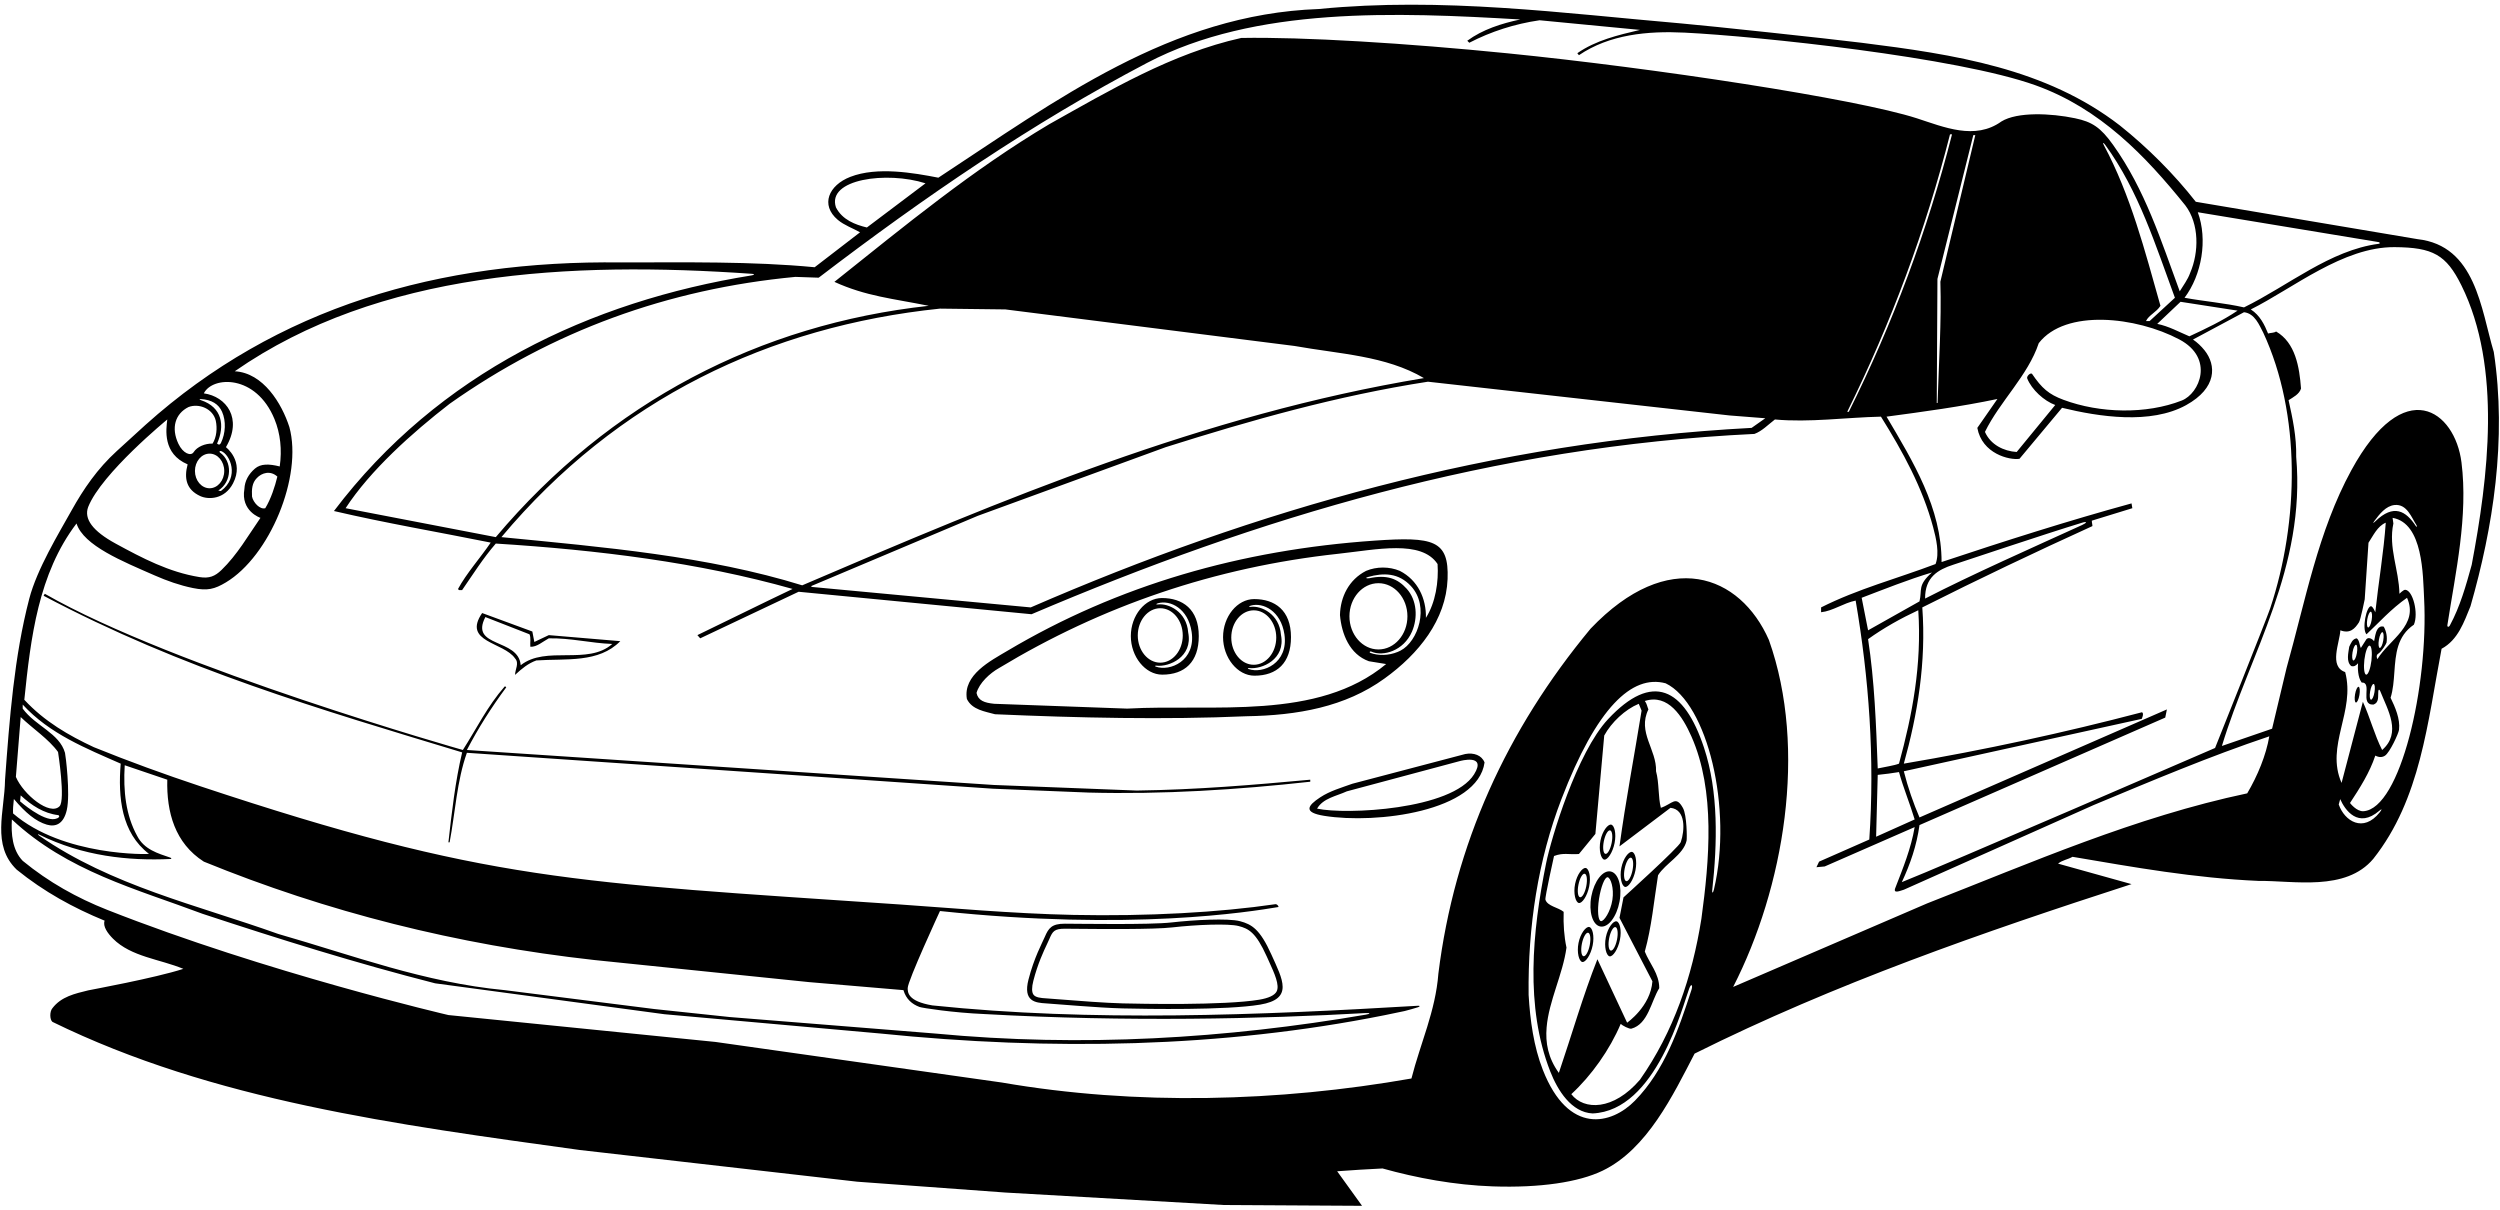 <?xml version="1.0" encoding="UTF-8"?>
<svg xmlns="http://www.w3.org/2000/svg" xmlns:xlink="http://www.w3.org/1999/xlink" width="498pt" height="241pt" viewBox="0 0 498 241" version="1.1">
<g id="surface1">
<path style=" stroke:none;fill-rule:nonzero;fill:rgb(0%,0%,0%);fill-opacity:1;" d="M 496.762 70.117 C 494.203 61.559 493.16 48.918 481.562 47.637 L 437.402 40.195 C 433.082 34.676 427.801 29.395 422.281 24.996 C 407.555 13.613 389.297 10.836 370.855 8.523 C 364.156 7.684 340.383 5.145 335.129 4.688 C 311.348 2.637 287.258 -0.629 262.684 1.797 C 233.242 2.836 210.441 19.957 186.922 35.395 C 182 34.438 174.73 33.152 169.391 35.227 C 165.078 36.898 163.359 40.816 166.891 43.797 C 168.184 44.887 169.93 45.477 171.32 46.277 L 162.281 53.234 C 149.801 52.035 136.441 52.277 123.723 52.277 C 87.504 51.82 55.195 61.133 28.996 84.621 C 27.648 85.828 23.828 89.332 23.277 89.836 C 19.379 93.391 16.633 97.422 14.293 101.613 C 11.684 106.285 7.375 113.348 5.832 119.254 C 2.824 130.777 1.895 143.203 1.004 155.316 C 0.922 161.637 -1.719 168.355 3.324 173.234 C 8.762 177.637 14.602 180.836 20.844 183.398 C 20.422 184.52 21.473 185.945 22.512 186.988 C 26.145 190.617 31.875 191.055 36.523 192.996 C 30.844 194.836 17.945 197.188 17.57 197.281 C 14.93 197.93 12.195 198.523 10.441 200.836 C 9.883 201.477 9.883 203.078 10.441 203.555 C 42.441 219.234 79.004 224.035 115.48 229.078 L 170.762 235.395 L 200.281 237.555 L 243.723 240.035 L 271.32 240.199 L 266.363 233.316 C 269.402 233.078 272.363 232.918 275.402 232.758 C 282.176 234.652 289.766 236.07 297.371 236.328 C 306.758 236.652 314.469 235.5 319.223 233.207 C 328.152 228.902 333.289 218.094 337.562 209.879 C 365.48 195.957 394.922 185.719 424.602 176.117 L 409.965 172.035 C 410.844 171.316 411.883 171.234 412.844 170.676 C 425.082 172.758 437.16 174.918 449.883 175.477 C 456.922 175.398 467.242 177.637 472.762 171.078 C 482.203 159.156 483.562 143.879 486.363 129.234 C 489.645 127.477 490.844 123.879 492.121 120.758 C 496.602 105.156 499.402 87.559 496.762 70.117 Z M 473.918 48.242 C 473.918 48.242 474.246 48.512 473.832 48.566 C 464.141 49.84 455.902 56.863 447.004 61.234 C 443.16 60.355 439.082 60.035 435.16 59.316 C 438.602 54.758 439.801 47.719 437.801 42.277 Z M 382.363 119.797 L 372.121 125.559 L 370.844 119.078 C 375.48 117.316 380.043 115.477 384.844 114.035 C 381.922 116.633 382.926 117.453 382.363 119.797 Z M 389.105 112.488 C 391.117 111.84 407.191 106.426 414.734 104.129 C 415.855 103.785 415.723 104.141 414.75 104.586 C 405.23 108.93 392.773 114.445 383.48 119.234 C 383.438 114.988 386.027 113.48 389.105 112.488 Z M 382.121 121.559 C 382.844 132.516 380.922 142.438 378.281 152.117 C 377.336 152.5 375.48 152.758 374.043 153.078 C 373.723 144.355 373.402 135.637 372.121 127.316 C 375.242 125.078 378.684 123.156 382.121 121.559 Z M 374.043 154.355 C 375.48 154.199 376.922 154.035 378.281 153.797 C 379.16 156.996 380.441 160.035 381.402 163.234 L 373.723 166.676 Z M 382.363 162.836 C 381.16 160.035 380.043 156.836 379.242 153.637 L 426.629 143.199 C 426.629 143.199 427.16 142.117 426.684 141.879 C 411.16 145.957 395.32 149.398 379.242 152.117 C 381.965 142.355 383.723 131.957 382.922 120.996 C 394.105 115.367 405.441 109.973 416.781 104.812 C 416.883 104.77 416.684 104.117 416.684 103.719 L 424.762 101.234 L 424.602 100.277 C 412.043 103.719 399.242 107.797 386.762 111.957 C 386.762 101.156 381.082 91.957 375.801 82.996 C 383.004 82.035 390.684 80.996 397.883 79.477 L 393.883 85.234 C 394.82 90.395 400.285 91.703 402.281 91.395 L 410.762 81.234 C 418.105 83.023 428.402 84.609 435.473 80.703 C 441.645 77.293 441.52 72.734 439.129 69.762 C 438.473 68.949 437.699 68.211 436.844 67.637 L 447.004 62.195 C 449.16 62.438 450.043 64.758 450.844 66.277 C 458.367 82.469 457.992 103.797 452.23 121.16 C 451.523 123.285 441.242 148.996 441.242 148.996 C 441.242 148.996 386.203 172.836 378.844 175.719 C 380.523 172.117 381.801 168.438 382.363 164.355 L 431.316 142.945 L 431.645 141.316 Z M 385.965 80.277 L 385.801 80.277 L 385.938 55.562 L 393.082 26.918 L 393.48 26.918 L 386.523 56.117 C 386.762 64.035 386.203 72.516 385.965 80.277 Z M 368.281 82.035 L 367.965 82.035 C 376.684 64.355 383.562 45.957 388.441 26.758 L 388.844 26.758 C 383.965 45.957 377.082 64.355 368.281 82.035 Z M 428.203 63.957 L 427.48 63.957 C 428.043 62.758 429.562 62.195 430.363 60.918 C 427.25 49.906 424.426 38.895 419.082 28.91 C 418.797 28.379 418.984 28.336 419.359 28.852 C 426.09 38.117 429.379 48.859 433.242 59.316 Z M 434.363 60.117 L 445.723 61.879 C 442.762 63.879 439.402 65.477 436.121 66.996 C 434.043 66.117 432.043 64.996 429.723 64.516 Z M 434.117 67.613 C 441.156 71.34 438.164 78.395 434.598 79.789 C 427.547 82.551 418.301 82.348 411.031 79.637 C 408.121 78.555 406.73 77.34 404.781 74.469 C 404.477 74.16 403.648 74.961 403.82 75.387 C 404.734 77.645 407.184 79.867 409.402 80.676 L 401.723 90.035 C 399.16 89.879 396.523 88.598 395.402 86.035 C 398.363 79.957 403.965 74.836 406.121 68.355 C 411.453 61.469 425.562 63.086 434.117 67.613 Z M 166.523 41.316 C 164.629 35.641 176.688 34.062 184.363 36.516 L 172.684 45.316 C 170.363 44.758 167.801 43.797 166.523 41.316 Z M 163.082 55.316 C 184.121 39.234 205.742 24.465 228.523 12.516 C 250 1.25 278.203 2.438 302.844 3.879 C 299.082 4.676 295.32 5.879 292.281 8.117 L 292.684 8.516 C 297.004 6.277 301.723 4.758 306.684 4.035 L 326.684 5.957 C 322.281 6.996 317.883 8.035 314.203 10.598 L 314.523 10.996 C 320.605 6.867 328.172 6.133 335.586 6.5 C 350.133 7.223 389.871 11.379 405.5 17 C 418.379 21.633 427.402 31.078 435.32 40.918 C 438.121 44.598 438.043 50.277 436.281 54.355 C 435.801 55.719 434.922 56.836 434.203 58.035 C 430.508 47.996 427.297 37.773 420.922 28.855 C 418.438 25.379 416.746 24.266 413.34 23.555 C 408.523 22.547 401.836 22.25 398.684 24.195 C 393.414 27.988 387.223 25.309 381.84 23.566 C 369.703 19.648 329.512 13.551 300.328 10.621 C 280.152 8.598 259.531 7.328 247.25 7.562 C 233.414 10.645 221 18.031 209 24.75 C 193.801 33.789 180.449 44.789 166.211 56.148 C 172.531 59.031 177.883 59.477 185.004 60.918 C 151.402 64.598 121.48 80.035 98.762 106.996 L 68.844 101.234 C 73.723 93.719 82.121 86.195 89.562 80.438 C 110.043 65.957 133.004 57.559 158.441 55.156 Z M 194.762 102.758 L 232.203 89.078 C 249.164 83.719 266.363 78.836 284.441 76.035 L 344.523 82.758 L 351.645 83.316 L 348.922 85.234 C 297.48 87.957 250.043 101.559 205.32 120.996 L 161.723 116.918 L 161.562 116.758 Z M 159.801 116.598 C 140.922 110.758 120.363 108.996 99.883 106.996 C 122.922 79.477 153.32 64.996 187.242 61.477 L 200.281 61.637 L 257.883 68.918 C 266.762 70.516 276.043 70.836 283.645 75.316 C 239.723 82.598 199.723 99.477 159.801 116.598 Z M 39.996 79.496 C 42.184 79.613 43.559 80.516 44.23 82.016 C 45.062 83.883 44.934 86.309 44.027 88.199 C 43.863 88.535 43.645 88.719 43.242 88.355 C 44.832 84.824 44.281 81.129 40.043 79.719 C 40.043 79.719 39.434 79.469 39.996 79.496 Z M 43.84 90.152 C 43.602 89.984 43.777 89.75 44.07 89.859 C 45.809 90.52 47.812 95 44 97.812 L 43.48 97.719 C 46.285 95.93 46.262 91.891 43.84 90.152 Z M 41.75 97.262 C 40.141 97.262 38.832 95.715 38.832 93.812 C 38.832 91.91 40.141 90.363 41.75 90.363 C 43.359 90.363 44.668 91.91 44.668 93.812 C 44.668 95.715 43.359 97.262 41.75 97.262 Z M 37.543 81.086 C 39.625 80.285 42.426 81.406 42.984 83.809 C 43.305 85.328 43.145 87.086 42.344 88.367 C 40.875 88.312 39.25 89 38.578 90.062 C 38.027 90.938 36.445 90.316 35.543 88.414 C 34.039 85.234 34.895 82.41 37.543 81.086 Z M 17.562 100.996 C 20.223 94.285 33.324 83.559 33.324 83.559 C 33.082 85.559 32.375 90.375 37.375 92.5 C 36.625 95.312 37.133 97.547 39.875 98.812 C 41.52 99.578 44.762 99.488 46.426 96.277 C 48.719 91.852 45.004 89.078 45.004 89.078 C 48.387 83.352 45.082 78.977 40.602 78.355 C 42.32 74.914 50.988 74.512 54.676 83.48 C 55.859 86.367 56.195 89.574 55.723 92.918 C 53.539 92.371 51.93 92.363 50.785 93.344 C 49.543 94.41 48.75 95.789 48.684 97.395 C 47.906 101.855 51.883 103.156 51.883 103.156 C 49.48 106.625 47.246 110.539 44.109 113.555 C 42.816 114.797 41.684 115.27 39.727 114.953 C 33.664 113.977 28.344 111.176 23.047 108.289 C 18.434 105.777 16.688 103.355 17.562 100.996 Z M 55.25 94.938 C 54.77 96.938 53.961 99.395 52.844 101.234 C 51.801 101.559 50.441 100.117 50.203 98.918 C 50.121 97.477 50.203 96.195 51.16 95.234 C 52.121 94.195 53.84 93.648 55.25 94.938 Z M 4.121 142.836 C 6.441 145.078 9.723 147.234 11.562 149.797 C 11.562 149.797 13.055 159.371 11.867 160.602 C 9.953 162.586 4.652 158.266 3.164 154.758 Z M 10.953 163.145 C 8.523 163.613 4 159.625 4 159.625 L 4.121 158.438 C 6.281 160.438 8.746 162.055 11.625 162.375 C 12.027 162.625 11.68 163.004 10.953 163.145 Z M 2.762 159.156 C 5.082 161.918 7.148 163.633 9.328 164.27 C 11.078 164.781 12.656 164.152 13.301 161.371 C 14.047 158.141 13.055 150.34 12.949 149.969 C 11.84 146.035 7.082 144.664 4.523 141.156 L 4.523 140.355 C 9.883 146.199 17.164 149.078 24.043 152.117 C 23.492 158.852 24.172 165.895 29.68 170.09 C 29.801 170.18 12.582 170.668 2.602 162.035 C 2.562 161.125 2.625 160.5 2.762 159.156 Z M 40.602 171.637 C 65.082 181.637 91.004 188.199 118.363 191.234 L 161.164 195.637 L 179.965 197.234 C 180.5 199.043 181.68 200.031 183.164 200.586 C 183.719 200.789 189.855 201.738 196.086 202 C 224.555 203.594 251.418 202.969 272.09 201.797 C 273.02 201.746 273.016 201.961 272.102 202.113 C 244.246 206.879 215.641 208.664 186.281 205.879 L 145.402 202.598 L 130.336 201 L 100.523 197.234 C 84.523 195.719 70.203 190.277 55.402 186.035 C 39.238 180.258 22.234 176.461 7.816 166.465 C 7.465 166.219 7.477 166.09 7.836 166.27 C 16.426 170.539 25.629 171.512 34.004 171.109 C 34.203 171.098 34.156 170.918 33.93 170.84 C 31.449 169.992 28.715 169.227 27.324 166.516 C 25.082 162.438 24.523 157.637 24.844 152.438 L 33.324 155.316 C 33.16 161.797 34.844 167.957 40.602 171.637 Z M 338.922 182.996 C 337.082 194.598 333.402 205.477 326.684 215.078 C 321.406 221.258 315.5 221.207 313.004 217.957 C 317.004 214.277 320.684 209.078 322.844 203.957 C 323.16 204.277 324.551 205.027 324.977 204.91 C 328.328 203.984 328.891 199.465 330.523 196.836 C 330.523 193.957 328.602 191.957 327.645 189.555 C 329.004 184.676 329.48 179.398 330.281 174.355 C 331.746 171.988 335.332 170.285 335.969 167.457 C 336.062 167.035 336.035 162.383 335.246 160.957 C 333.816 158.371 333.18 160.137 330.844 160.918 C 330.281 158.758 330.523 155.957 329.883 153.637 C 330.043 149.316 326.121 145.879 328.363 141.316 C 328.121 140.758 328.043 140.117 327.645 139.637 C 332.309 138.137 335.172 142.734 336.93 146.699 C 341.738 157.559 340.508 171.348 338.922 182.996 Z M 311.48 181.637 C 310.414 180.746 308.242 180.516 307.848 179.215 C 307.715 178.762 309.562 170.516 309.562 170.516 C 311.48 169.797 312.441 170.277 314.523 170.117 L 317.801 166.117 L 319.562 146.516 C 321.004 143.879 323.723 141.316 326.441 140.195 L 327.004 141.555 C 325.562 150.516 323.801 159.719 322.602 168.598 L 332.762 160.918 C 335.867 161.242 335.605 165.434 334.812 167.75 C 334.469 168.758 323.402 178.758 323.402 178.758 L 322.602 182.836 L 329.16 195.477 C 328.797 200.48 324.121 203.719 324.121 203.719 L 318.203 191.078 C 315.32 198.355 313.082 206.199 310.523 213.719 C 308.359 210.734 307.828 207.707 308.086 204.66 C 308.527 199.375 311.332 194.035 312.043 188.758 C 311.562 186.516 311.402 184.117 311.48 181.637 Z M 341.418 177.188 C 341.246 177.922 341 178.004 341.074 177.34 C 342.102 168.031 342.348 157.711 339.438 148.938 C 335.469 136.965 329.164 133.805 320.328 143.258 C 314.102 149.918 308.98 167.027 307.98 171.98 C 305.227 185.625 303.762 200.512 308.809 213.426 C 310.289 217.215 313.016 221.586 317.242 221.797 C 329.938 221.262 335.18 200.34 336.5 196.887 C 336.93 195.762 337.234 196.27 336.949 197.152 C 334.398 205.023 331.609 213.191 325.676 219.258 C 321.004 224.031 312.445 226.168 307.332 213.117 C 305.512 208.473 304.797 203.234 304.5 198.168 C 304.34 184.582 306.383 171.305 311.039 159.184 C 318.051 140.945 325.094 134.305 331.801 136.117 C 340.094 140.098 345.211 161.016 341.418 177.188 Z M 447.645 158.035 C 425.32 162.758 404.762 171.797 383.883 179.957 L 345.242 196.598 C 355.32 176.918 360.121 149.316 352.363 127.477 C 346.645 114.5 332.375 108.945 316.844 125.234 C 300.121 145.398 289.723 168.199 286.523 193.957 C 285.965 201.398 282.922 207.879 281.16 214.836 C 254.762 219.477 226.363 220.277 199.562 215.637 L 142.523 207.555 L 89.324 202.199 C 89.324 202.199 53.195 193.797 21.367 181.246 C 15.352 178.871 9.711 175.738 4.523 171.477 C 2.441 169.316 2.203 166.117 2.363 163.234 C 13.402 173.555 27.16 177.078 40.363 182.035 C 55.645 187.078 71.004 191.879 86.684 195.879 L 132.363 202.035 L 175.402 205.879 C 209.293 209.336 243.328 208.734 275.812 202.227 C 277.145 201.961 278.477 201.684 279.801 201.398 C 280.691 201.176 281.578 200.914 282.469 200.641 C 282.859 200.523 282.887 200.324 282.508 200.344 C 250.77 202.23 217.504 203.598 185.723 200.277 C 180.75 199.438 180.824 197.625 180.812 196.832 C 180.793 195.426 187.242 181.477 187.242 181.477 C 225.25 185.5 248.922 181.637 254.684 180.676 C 254.684 180.438 254.359 180.07 254.043 180.117 C 242.93 181.75 228.602 182.555 213.836 182.25 C 201.598 181.996 188.852 180.824 179.273 180.172 C 114.078 175.73 97.059 175.617 39.957 156.637 C 32.773 154.25 25.672 151.668 18.684 148.836 C 13.723 146.516 8.844 143.719 4.844 139.395 C 6.121 126.996 7.641 114.277 15.242 104.277 C 16.664 108.703 24.449 111.832 30.82 114.629 C 33.266 115.699 35.785 116.602 38.449 117.141 C 41.328 117.727 42.754 117.355 44.988 116.02 C 53.73 110.785 60.316 94.922 57.645 85.078 C 56.121 80.355 52.441 74.277 46.762 73.957 C 75.477 53.996 113.5 52 149.836 54.547 C 150.355 54.586 150.293 54.766 149.738 54.855 C 117.562 60.043 87.363 74.27 66.523 101.797 C 76.762 104.195 87.43 106.004 97.75 108.086 C 95.75 111.043 92.922 114.195 91.242 117.316 C 91.402 117.719 91.801 117.477 92.043 117.559 C 94.203 114.438 96.203 111.234 98.762 108.277 C 119.164 109.559 139.164 112.035 157.883 117.316 C 151.641 120.277 145.242 123.477 138.922 126.516 L 139.48 127.156 L 159.082 117.879 L 205.48 122.355 C 250.523 103.156 297.562 88.918 349.48 86.438 C 351.004 85.879 352.203 84.598 353.562 83.559 C 360.441 84.195 367.645 83.156 374.684 82.996 C 379.031 89.969 382.961 97.113 385.09 105.059 C 385.676 107.246 386.383 110.227 385.562 112.355 C 377.965 115.234 370.043 117.316 362.762 120.996 L 362.762 121.957 C 365.082 121.719 367.242 120.117 369.645 119.637 C 372.281 134.996 373.48 150.996 372.363 167.234 L 362.363 171.637 L 361.836 172.75 L 363.48 172.598 L 381.402 164.758 C 380.684 168.996 379.082 172.918 377.562 176.836 C 377 178.168 378.602 177.398 379.242 177.234 L 417.082 160.355 C 428.602 155.555 440.121 150.676 452.043 146.676 C 451.402 150.438 449.723 154.516 447.645 158.035 Z M 467.16 133.879 C 463.883 132.758 466.043 128.117 466.203 125.559 C 468.148 126.301 469.109 125.203 469.91 123.961 C 470.23 123.469 471.051 119.383 471.051 119.383 L 471.801 108.117 C 472.762 106.676 473.562 104.836 475.242 104.117 C 474.844 109.957 473.801 115.957 473.16 121.957 C 472.922 121.559 472.844 121.078 472.363 120.758 C 471.402 120.598 470.441 125.316 471.402 126.355 C 473.883 124.035 476.281 121.316 479.48 119.078 C 481.883 124.516 475.965 127.395 473.562 131.316 C 473.309 130.664 473.484 130.363 473.801 130.172 C 474.387 129.816 475.363 128.23 475.398 128.004 C 475.574 126.91 475.371 125.762 474.844 124.836 C 473.723 124.516 473.32 125.797 473.16 126.516 L 472.922 127.719 C 472.602 127.316 471.883 126.836 471.402 127.316 L 470.281 129.078 C 469.965 128.438 470.043 127.637 469.48 127.156 C 468.602 127.234 468.281 128.195 467.965 128.836 C 467.801 130.035 467.32 131.797 468.363 132.676 C 468.922 132.836 469.32 132.598 469.723 132.117 C 469.645 132.918 469.645 134.918 470.441 135.957 C 472.684 135.879 469.965 140.438 472.762 140.355 C 474 139.938 473.652 138.68 473.758 137.684 C 473.793 137.312 473.988 137.281 474.145 137.68 C 475.656 141.473 478.434 145.992 474.523 149.398 C 473.004 146.438 472.121 142.918 470.684 139.797 L 466.441 155.957 C 463.16 148.516 469.242 141.719 467.16 133.879 Z M 472.977 103.777 C 473.977 102.43 475.258 100.77 477.004 100.598 C 479.48 100.355 480.363 103.078 481.402 104.676 C 481.402 104.676 481.496 105.203 481.262 104.836 C 479.281 101.781 476.828 100.289 473.133 103.879 C 472.734 104.266 472.602 104.285 472.977 103.777 Z M 472.438 123.5 C 472.289 124.367 471.973 125.035 471.734 124.992 C 471.492 124.953 471.418 124.219 471.566 123.352 C 471.715 122.484 472.031 121.816 472.27 121.855 C 472.512 121.898 472.586 122.633 472.438 123.5 Z M 473.879 127.426 C 474.023 126.559 474.34 125.891 474.582 125.934 C 474.82 125.973 474.895 126.711 474.746 127.574 C 474.602 128.441 474.285 129.109 474.043 129.066 C 473.805 129.027 473.73 128.289 473.879 127.426 Z M 472.129 137.738 C 472.273 136.871 472.59 136.203 472.832 136.246 C 473.07 136.285 473.145 137.02 472.996 137.887 C 472.852 138.754 472.535 139.422 472.293 139.379 C 472.055 139.34 471.98 138.605 472.129 137.738 Z M 471.344 134.395 C 470.957 134.352 470.797 133.016 470.984 131.414 C 471.176 129.816 471.645 128.559 472.031 128.605 C 472.418 128.648 472.578 129.984 472.391 131.586 C 472.199 133.184 471.73 134.441 471.344 134.395 Z M 469.496 130.074 C 469.352 130.941 469.035 131.609 468.793 131.566 C 468.555 131.527 468.48 130.789 468.629 129.926 C 468.773 129.059 469.09 128.391 469.332 128.434 C 469.57 128.473 469.645 129.211 469.496 130.074 Z M 474.031 161.836 C 470.746 165.949 467.035 163.57 465.875 160.25 L 466.168 159.184 C 467.109 161.332 469.727 165.152 473.98 161.484 C 474.504 161.031 474.531 161.211 474.031 161.836 Z M 470.812 161.594 C 469.426 161.691 468.121 159.957 468.121 159.957 C 470.121 156.918 472.043 153.879 473.16 150.516 C 473.961 150.93 474.578 150.859 475.086 150.531 C 476.043 149.914 477.801 146.098 477.887 145.375 C 478.145 143.184 477.105 140.863 476.203 138.996 C 477.219 135.793 476.699 131.91 477.738 128.66 C 478.262 127.043 479.164 125.578 480.844 124.438 C 481.812 122.203 480.656 117.578 479.121 117.484 C 478.762 117.465 477.965 118.277 477.965 118.277 C 477.883 113.477 475.723 109.078 476.762 104.277 L 476.602 103.156 C 482.707 104.215 482.645 114.59 482.883 119.25 C 483.781 136.656 478.16 161.082 470.812 161.594 Z M 492.363 112.516 C 491.211 116.695 490.055 120.812 488.023 124.57 C 487.801 124.984 487.453 124.938 487.52 124.504 C 489.156 113.961 491.672 102.828 490.328 92.113 C 489.035 81.828 478.949 74.312 468.383 93.684 C 461.754 105.832 459.227 119.723 455.48 133.078 L 452.602 145.156 L 442.602 148.598 C 448.203 130.117 459.32 113.078 457.402 90.996 C 457.48 86.996 456.684 83.316 455.883 79.719 C 456.762 79.156 458.043 78.516 458.363 77.395 C 458.043 73.078 457.242 68.277 453.402 66.035 C 452.922 66.355 452.281 66.277 451.801 66.438 C 451.082 64.676 450.203 62.836 448.363 61.637 C 456.805 57.414 466.746 49.16 477 49.23 C 484.648 49.285 487.289 50.746 490.312 56.844 C 498.426 73.219 495.637 95.188 492.363 112.516 Z M 469.129 138.301 C 469.273 137.434 469.59 136.766 469.832 136.809 C 470.07 136.848 470.145 137.586 469.996 138.449 C 469.852 139.316 469.535 139.984 469.293 139.941 C 469.055 139.902 468.98 139.164 469.129 138.301 Z M 198.203 142.277 C 214.684 142.996 231.965 143.398 248.281 142.676 C 258.441 142.516 267.965 140.836 275.801 135.156 C 282.621 130.246 288.047 123.477 288.359 115.34 C 288.656 107.578 285.52 106.887 273.836 107.691 C 247.219 109.523 222.734 116.547 200.684 129.637 C 197.32 131.637 191.801 134.438 192.602 139.234 C 193.641 141.398 196.203 141.719 198.203 142.277 Z M 278.965 129.613 C 278.789 129.703 278.609 129.785 278.434 129.859 C 276.617 130.613 274.547 130.633 273 130.062 C 272.691 129.949 272.875 129.668 273.211 129.816 C 275.492 130.824 279.602 129.672 281.266 125.82 C 282.453 123.074 282.273 119.566 280.219 117.285 C 278.367 115.23 276.25 114.438 272.75 115.188 C 272.121 115.266 271.895 115.109 272.5 114.938 C 275.637 114.055 278.602 114.105 281.062 116.75 C 284.84 120.812 282.496 127.801 278.965 129.613 Z M 268.809 122.77 C 268.809 119.125 271.395 116.172 274.586 116.172 C 277.773 116.172 280.359 119.125 280.359 122.77 C 280.359 126.414 277.773 129.371 274.586 129.371 C 271.395 129.371 268.809 126.414 268.809 122.77 Z M 199.004 133.078 C 219.48 120.703 241.988 112.977 266.582 110.312 C 274.195 109.484 283.141 107.473 286.363 112.355 C 286.602 115.879 285.965 120.035 284.043 123.078 C 284.121 119.234 282.441 115.559 278.844 113.719 C 276.762 112.836 274.203 112.836 272.121 113.719 C 268.684 115.477 267.004 118.918 266.922 122.516 C 267.242 126.277 268.844 130.355 272.684 131.719 L 276.121 132.277 C 262.441 143.637 241.801 140.195 224.523 141.156 L 198.043 140.195 C 196.086 140 194.844 139.559 194.523 138.035 C 195.082 136.035 197.164 134.117 199.004 133.078 Z M 291.883 150.199 L 269.402 156.117 C 267.242 156.898 264.945 157.539 262.988 158.828 C 260.398 160.531 259.598 161.848 263.805 162.52 C 274.242 164.191 294.387 161.625 295.723 151.879 C 295.16 150.438 293.562 149.879 291.883 150.199 Z M 293.637 154.25 C 289.23 161.32 268.078 162.328 262.363 161.078 C 263.562 158.996 266.203 158.598 268.281 157.637 L 290.816 151.602 C 290.816 151.602 296.238 150.078 293.637 154.25 Z M 322.012 183.531 C 321.371 183.406 320.266 184.781 319.883 186.703 C 319.496 188.629 319.984 190.371 320.625 190.5 C 321.266 190.629 322.309 189.129 322.691 187.203 C 323.074 185.281 322.652 183.66 322.012 183.531 Z M 322.109 187.172 C 321.852 188.465 321.297 189.441 320.863 189.355 C 320.434 189.27 320.293 188.152 320.551 186.859 C 320.809 185.57 321.363 184.59 321.797 184.676 C 322.227 184.762 322.367 185.879 322.109 187.172 Z M 319.559 171.234 C 320.199 171.359 321.242 169.859 321.625 167.938 C 322.008 166.016 321.586 164.395 320.945 164.266 C 320.305 164.141 319.195 165.516 318.812 167.438 C 318.43 169.359 318.914 171.105 319.559 171.234 Z M 319.48 167.594 C 319.738 166.301 320.297 165.324 320.727 165.41 C 321.16 165.496 321.301 166.613 321.043 167.906 C 320.785 169.199 320.227 170.176 319.797 170.09 C 319.363 170.004 319.223 168.887 319.48 167.594 Z M 323.715 176.672 C 324.355 176.797 325.398 175.297 325.781 173.375 C 326.164 171.453 325.742 169.832 325.102 169.703 C 324.461 169.578 323.352 170.953 322.969 172.875 C 322.586 174.797 323.07 176.543 323.715 176.672 Z M 323.637 173.031 C 323.895 171.738 324.453 170.762 324.883 170.848 C 325.316 170.934 325.457 172.051 325.199 173.344 C 324.941 174.637 324.383 175.613 323.953 175.527 C 323.52 175.441 323.379 174.324 323.637 173.031 Z M 314.441 187.828 C 314.059 189.754 314.547 191.496 315.188 191.625 C 315.828 191.754 316.871 190.254 317.258 188.328 C 317.641 186.406 317.219 184.785 316.574 184.656 C 315.934 184.531 314.824 185.906 314.441 187.828 Z M 316.672 188.297 C 316.414 189.59 315.855 190.566 315.426 190.48 C 314.996 190.395 314.855 189.277 315.113 187.984 C 315.371 186.695 315.93 185.715 316.359 185.801 C 316.789 185.887 316.93 187.004 316.672 188.297 Z M 318.781 184.559 C 320.332 184.848 322.047 182.629 322.609 179.598 C 323.176 176.57 322.375 173.883 320.824 173.594 C 319.273 173.305 317.559 175.523 316.992 178.551 C 316.43 181.582 317.23 184.27 318.781 184.559 Z M 318.523 179.047 C 318.887 176.684 319.672 174.66 320.25 174.75 C 320.828 174.84 321.551 176.887 321.188 179.25 C 320.824 181.613 319.492 183.578 318.91 183.488 C 318.336 183.398 318.16 181.41 318.523 179.047 Z M 249.883 134.598 C 254.371 134.598 257.164 132.062 257.164 126.914 C 257.164 121.547 253.934 119.336 249.836 119.336 C 246.453 119.336 243.633 122.824 243.633 126.914 C 243.633 131.008 246.504 134.598 249.883 134.598 Z M 249.18 120.633 C 251.594 119.953 255.156 121.672 255.855 126.352 C 256.719 132.117 251.52 134.297 248.699 133.262 C 248.469 133.176 248.586 133.043 248.859 133.074 C 251.32 133.379 256.148 131.367 255.168 126.461 C 254.859 122.281 251.211 120.621 249.164 120.883 C 248.691 120.941 248.727 120.762 249.18 120.633 Z M 249.75 121.578 C 252.223 121.578 254.23 124.008 254.23 127 C 254.23 129.992 252.223 132.422 249.75 132.422 C 247.277 132.422 245.27 129.992 245.27 127 C 245.27 124.008 247.277 121.578 249.75 121.578 Z M 247 183.5 C 244.625 182.875 237.75 183.25 233.375 183.75 C 229 184.25 214.75 184 212.125 184 C 209.5 184 208.875 184.875 208.125 186.625 C 207.562 187.934 206 190.75 204.875 195.125 C 203.75 199.5 206.25 199.75 208.375 199.875 C 210.5 200 218.625 200.75 223.625 200.875 C 228.625 201 244.25 201.25 251 200.125 C 257.75 199 255.5 195.125 253.25 190.125 C 251 185.125 249.375 184.125 247 183.5 Z M 254.297 197.512 C 253.887 198.277 252.723 198.824 250.836 199.141 C 243.801 200.312 226.953 199.957 223.648 199.875 C 220.102 199.785 214.938 199.379 211.523 199.109 C 210.141 199 209.051 198.914 208.434 198.875 C 207.32 198.812 206.285 198.707 205.871 198.137 C 205.512 197.648 205.504 196.695 205.844 195.375 C 206.723 191.961 207.891 189.488 208.59 188.012 C 208.77 187.625 208.926 187.297 209.043 187.02 C 209.688 185.52 210.016 185 212.125 185 L 214.469 185.02 C 219.449 185.066 229.824 185.164 233.488 184.742 C 238.285 184.195 244.719 183.934 246.746 184.469 C 248.707 184.984 250.156 185.684 252.34 190.535 L 252.758 191.461 C 253.887 193.934 254.953 196.273 254.297 197.512 Z M 261.004 155.719 C 246.602 157.316 231.562 158.277 216.844 157.879 L 197.766 157.109 L 93.004 149.957 C 91.004 155.555 90.684 161.879 89.562 167.797 L 89.324 167.797 C 89.961 162.035 90.703 155.555 92.062 149.875 C 63.812 141.312 36.25 133.312 8.684 118.676 L 8.922 118.277 C 34.684 133.078 92.203 149.398 92.203 149.398 C 94.922 145.156 97.082 140.676 100.523 136.758 C 100.684 136.676 100.762 136.836 100.844 136.918 C 97.883 140.918 95.242 145.078 93.004 149.398 L 197.996 156.367 L 226.441 157.477 C 238.441 157.316 249.723 156.355 261.004 155.316 Z M 314.5 179.875 C 315.141 180.004 316.184 178.504 316.566 176.578 C 316.949 174.656 316.527 173.035 315.887 172.906 C 315.246 172.781 314.141 174.156 313.758 176.078 C 313.371 178.004 313.859 179.746 314.5 179.875 Z M 314.426 176.234 C 314.684 174.945 315.238 173.965 315.672 174.051 C 316.102 174.137 316.242 175.254 315.984 176.547 C 315.727 177.84 315.172 178.816 314.738 178.73 C 314.309 178.645 314.168 177.527 314.426 176.234 Z M 231.512 134.391 C 236.004 134.391 238.797 131.855 238.797 126.711 C 238.797 121.34 235.566 119.129 231.465 119.129 C 228.086 119.129 225.262 122.617 225.262 126.711 C 225.262 130.801 228.133 134.391 231.512 134.391 Z M 230.695 120.16 C 233.113 119.48 236.672 121.195 237.375 125.879 C 238.238 131.641 233.035 133.824 230.219 132.785 C 229.988 132.703 230.105 132.566 230.379 132.602 C 232.84 132.902 237.668 130.895 236.688 125.984 C 236.379 121.805 232.727 120.148 230.684 120.406 C 230.211 120.465 230.242 120.285 230.695 120.16 Z M 231.125 121.16 C 233.598 121.16 235.605 123.59 235.605 126.586 C 235.605 129.578 233.598 132.004 231.125 132.004 C 228.652 132.004 226.645 129.578 226.645 126.586 C 226.645 123.59 228.652 121.16 231.125 121.16 Z M 102.602 131.156 C 103.48 132.117 102.602 133.316 102.602 134.438 C 103.883 133.234 105.242 132.117 106.844 131.559 C 112.762 131.156 119.242 132.117 123.562 127.719 L 109.32 126.516 L 106.441 127.879 L 106.043 125.797 L 96.043 122.117 C 92.043 127.957 100.363 127.879 102.602 131.156 Z M 96.684 122.918 L 105.48 126.355 C 105.801 127.078 105.562 128.035 105.641 128.836 C 106.922 128.918 108.121 127.797 109.32 127.156 C 113.723 127.078 117.641 128.117 121.965 128.277 C 117.082 132.598 108.762 128.516 103.723 132.516 C 103.32 127.078 93.48 129.078 96.684 122.918 "/>
</g>
</svg>
